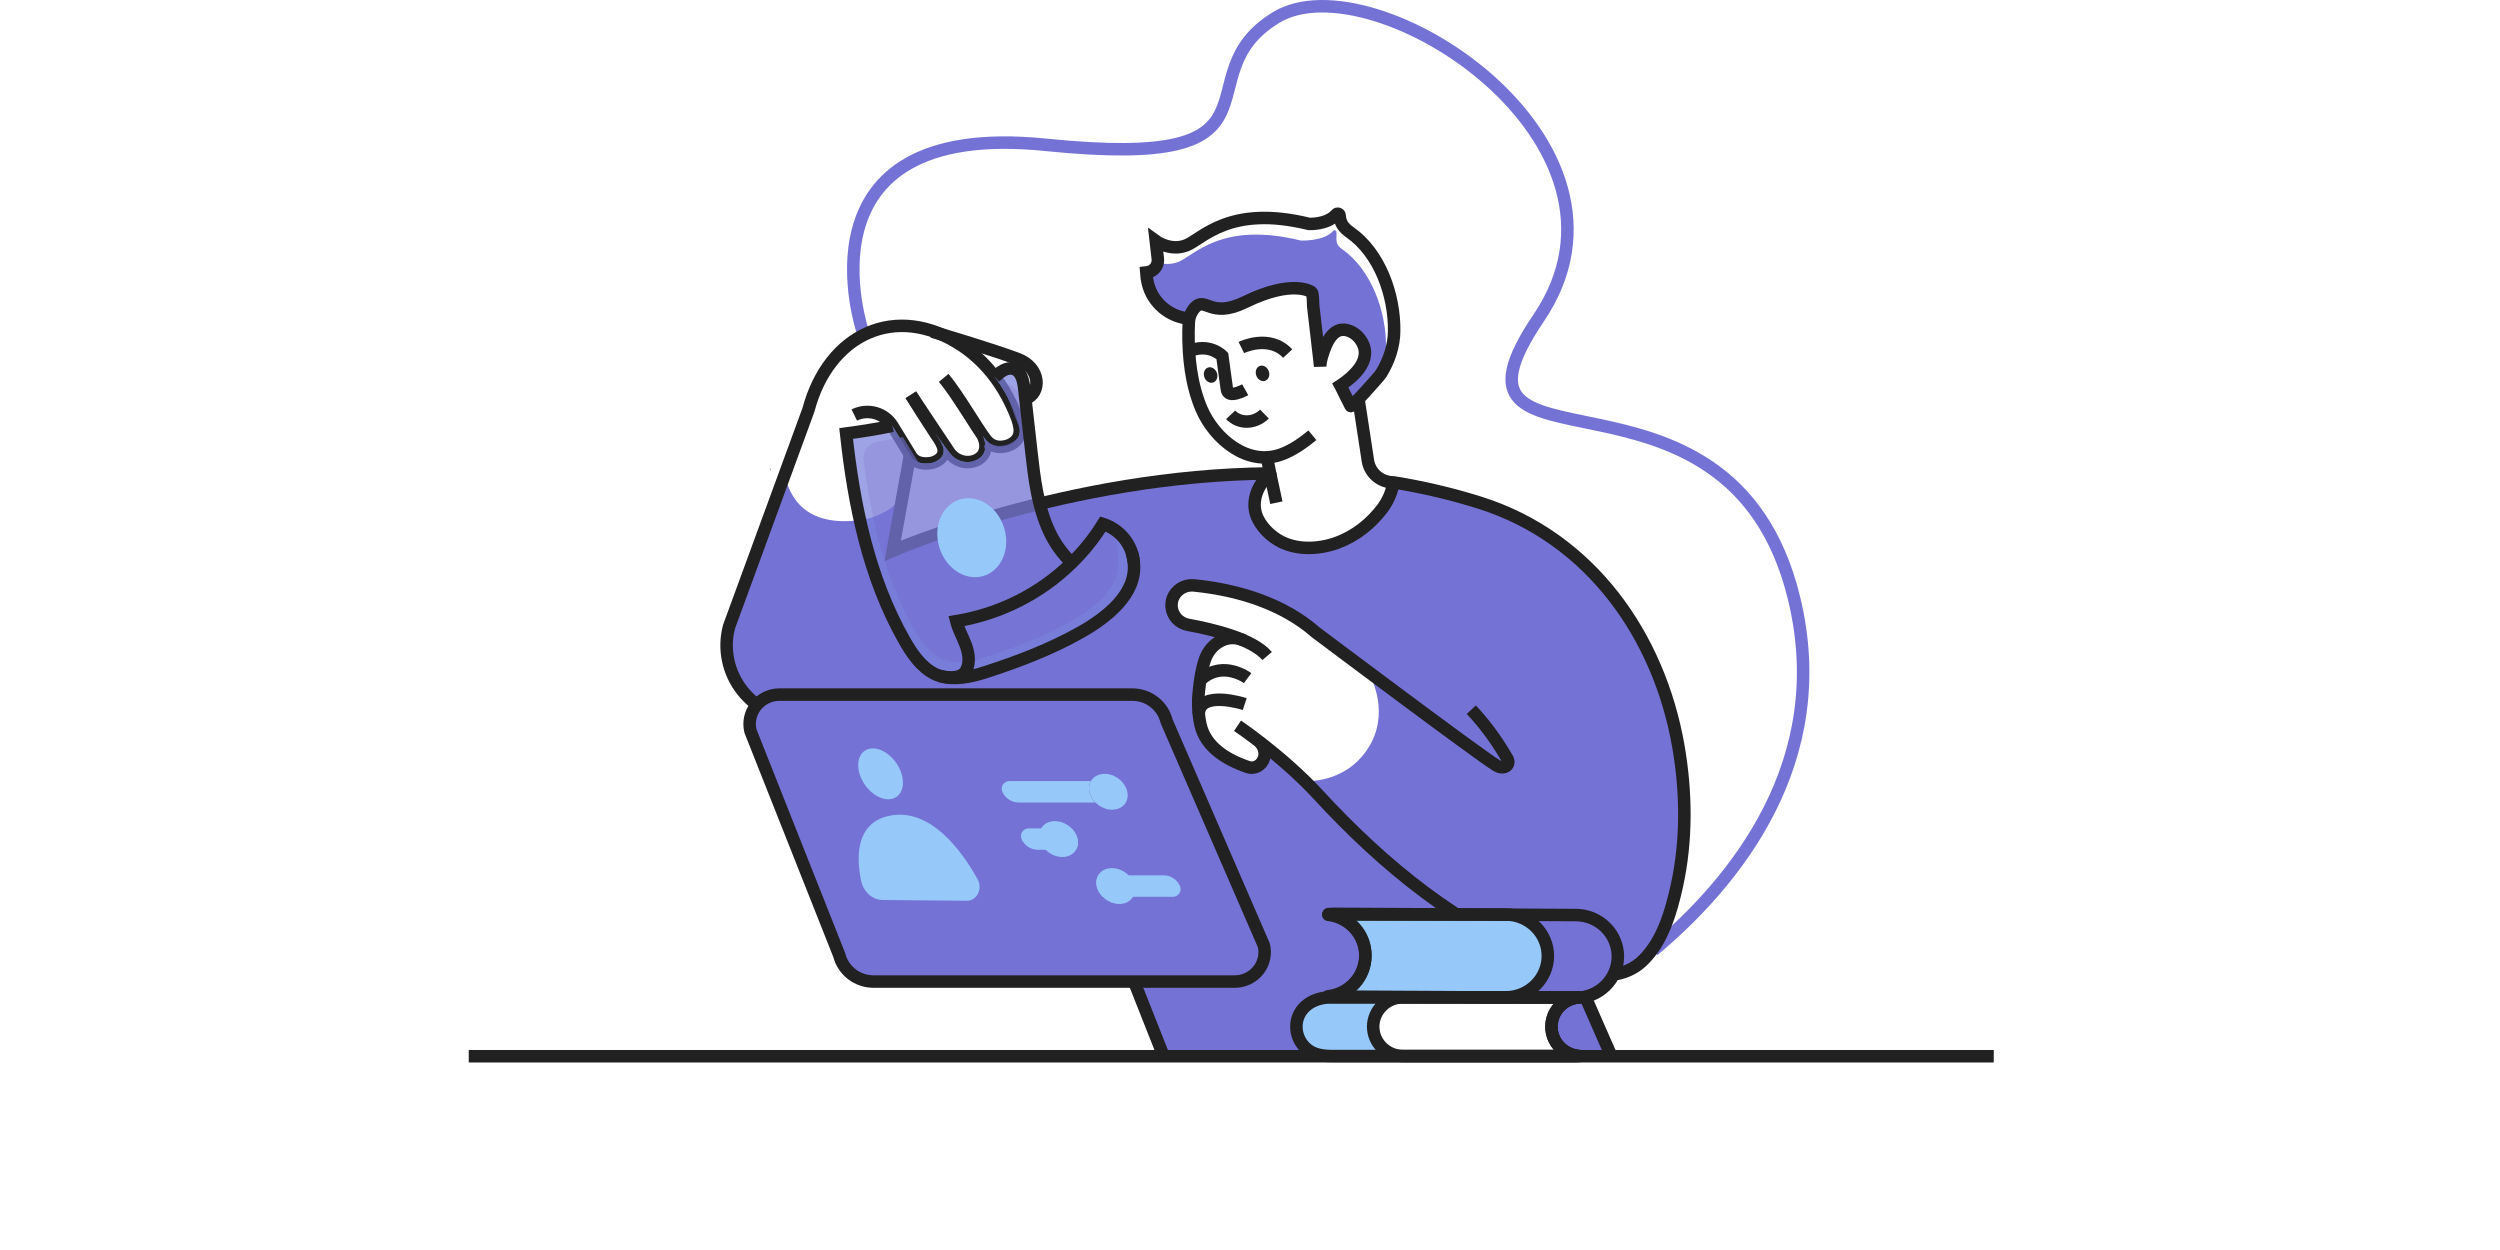 <svg width="200" height="100" viewBox="0 0 250 200" fill="none" xmlns="http://www.w3.org/2000/svg">
<path d="M63.083 53.224C63.083 53.224 51.336 18.992 92.308 23.17C133.279 27.348 113.703 12.197 129.185 2.794C144.667 -6.608 190.284 22.644 171.2 50.858C152.115 79.072 201.699 53.263 212.042 95.691C218.425 121.874 202.589 141.145 189.525 152.069" stroke="#7572D5" stroke-width="2" stroke-miterlimit="10"/>
<path d="M193.522 119.36C190.443 101.799 179.541 86.085 161.829 80.46C157.298 79.03 152.665 77.934 147.968 77.183V77.207C147.724 78.664 147.144 80.048 146.273 81.251C144.427 83.742 141.882 85.788 138.937 86.854C135.93 87.95 132.205 88.092 129.414 86.368C127.734 85.332 126.104 83.508 125.809 81.539C125.473 79.321 126.621 77.222 128.236 75.756C114.549 75.865 101.675 78.083 91.358 80.609C91.716 82.083 92.211 83.522 92.837 84.907C93.714 86.837 94.954 88.588 96.49 90.065C98.407 88.195 100.085 86.102 101.487 83.832C102.829 84.265 104.012 85.076 104.889 86.166C105.766 87.255 106.299 88.574 106.421 89.96V90.03C106.962 95.061 102.044 98.842 97.911 101.167C93.136 103.871 87.814 105.895 82.586 107.578C80.43 108.274 77.628 108.868 75.352 108.141C75.107 108.064 74.868 107.97 74.636 107.86C72.367 106.764 70.848 104.466 69.663 102.366C66.287 96.403 64.092 89.901 62.604 83.228C52.276 84.529 51.093 77.641 50.48 75.951L41.645 100.277C41.181 102.026 41.132 103.856 41.498 105.627C41.865 107.397 42.64 109.062 43.762 110.491C44.884 111.921 46.324 113.079 47.971 113.875C49.619 114.671 51.43 115.084 53.265 115.083H89.841L106.456 157.055L111.165 168.968H138.062C135.879 168.968 134.686 168.444 133.82 167.588C132.925 166.707 132.421 165.512 132.419 164.266C132.419 161.687 134.568 159.572 138.062 159.572H138.308C138.044 159.572 137.791 159.548 137.527 159.525C137.691 159.507 137.853 159.481 138.014 159.445C137.841 159.441 137.668 159.428 137.496 159.407C139.072 159.223 140.532 158.501 141.622 157.364C142.711 156.228 143.36 154.751 143.456 153.191C143.46 153.11 143.46 153.029 143.456 152.948V152.824C143.418 151.225 142.797 149.692 141.707 148.506C140.617 147.32 139.13 146.561 137.518 146.366C137.702 146.351 137.876 146.336 138.053 146.336C137.894 146.297 137.717 146.273 137.551 146.25C137.813 146.226 138.077 146.209 138.33 146.209L158.008 146.312L161.628 146.327H165.925C166.124 146.327 166.324 146.327 166.514 146.351L172.897 146.383L177.161 146.406C178.943 146.421 180.646 147.13 181.899 148.379C183.151 149.627 183.851 151.314 183.845 153.069C183.842 154.061 183.609 155.04 183.162 155.929C184.991 155.699 186.687 154.865 187.975 153.565C191.046 150.477 192.368 145.854 193.282 141.745C194.899 134.425 194.803 126.712 193.522 119.36ZM143.805 119.854C140.098 125.474 133.785 124.969 133.785 124.969C133.785 124.969 133.261 125.472 132.039 123.331C130.817 121.191 127.337 119.727 127.337 119.727C127.059 121.876 126.485 125.143 120.79 120.909C115.095 116.675 116.812 110.503 117.299 107.243C117.785 103.983 119.725 102.902 119.725 102.902L122.017 101.711C122.017 101.711 115.389 100.032 115.071 99.97C114.752 99.908 108.85 95.04 114.84 93.755C120.829 92.47 130.167 97.58 131.971 98.59C133.776 99.6 144.322 108.386 144.322 108.386C144.322 108.386 147.532 114.243 143.805 119.854Z" fill="#7572D5"/>
<path d="M62.594 83.228C62.594 83.228 67.589 82.631 69.459 79.119L67.829 88.126C67.829 88.126 87.7 81.464 91.344 80.604C91.344 80.604 92.518 88.059 97.192 90.06L102.014 84.021C102.014 84.021 108.061 85.526 106.407 93.641C104.753 101.756 81.875 108.539 77.996 108.382C74.116 108.225 69.939 105.874 65.662 93.239L62.594 83.228Z" fill="#7572D5"/>
<path d="M70.731 63.168C71.997 65.197 73.269 67.221 74.583 69.22C75.392 70.451 76.867 72.207 75.298 73.495C74.788 73.88 74.171 74.105 73.529 74.139C72.52 74.227 71.462 73.989 70.849 73.136L67.794 68.15C67.185 67.155 66.218 66.423 65.086 66.099C63.954 65.775 62.739 65.882 61.684 66.4" stroke="#212121" stroke-width="2" stroke-miterlimit="10"/>
<path d="M82.285 69.733C83.084 71.603 82.543 72.808 81.609 73.414C80.081 74.401 78.037 73.928 76.954 72.488L70.742 63.176" stroke="#212121" stroke-width="2" stroke-miterlimit="10"/>
<path d="M75.991 60.457C78.252 63.165 81.104 68.194 82.682 70.293C84.259 72.393 86.699 71.127 86.699 71.127C88.68 70.076 88.344 68.333 87.478 66.216C85.344 61.02 82.298 57.564 78.9 55.299C68.371 48.284 57.57 53.459 54.356 65.567L41.645 100.274C41.181 102.023 41.132 103.853 41.498 105.623C41.865 107.394 42.64 109.058 43.762 110.488C44.884 111.918 46.324 113.075 47.971 113.871C49.619 114.667 51.43 115.08 53.265 115.079H89.841L111.171 168.967" stroke="#212121" stroke-width="2" stroke-miterlimit="10"/>
<path d="M89.051 63.834C91.669 62.94 91.549 58.827 87.833 57.438C83.729 55.904 76.44 53.733 74.61 53.192C74.598 53.183 74.585 53.178 74.57 53.177C74.442 53.138 74.352 53.106 74.282 53.091L74.18 53.059" stroke="#212121" stroke-width="2" stroke-miterlimit="10"/>
<path d="M127.739 104.965C125.448 102.253 119.177 100.716 115.083 99.973C114.395 99.846 113.768 99.501 113.295 98.993C112.823 98.484 112.531 97.837 112.464 97.151C112.417 96.688 112.471 96.22 112.624 95.78C112.868 95.103 113.335 94.528 113.951 94.144C114.567 93.761 115.296 93.592 116.021 93.665C123.004 94.361 130.205 96.526 135.532 101.187C135.532 101.187 161.353 120.594 164.436 122.483C165.708 123.244 166.895 122.345 166.033 121.15L165.763 120.695C164.245 118.13 162.449 115.734 160.405 113.551" stroke="#212121" stroke-width="2" stroke-miterlimit="10"/>
<path d="M128.216 75.749C95.742 76.016 67.828 88.124 67.828 88.124L70.615 72.74" stroke="#212121" stroke-width="2" stroke-miterlimit="10"/>
<path d="M178.655 159.476C178.655 159.476 175.117 158.687 174.177 161.477C173.236 164.266 172.254 168.704 179.017 168.967C185.779 169.229 181.808 167.92 181.417 165.764C181.026 163.609 178.655 159.476 178.655 159.476Z" fill="#7572D5"/>
<path d="M124.619 108.502C124.619 108.502 120.802 105.651 117.366 108.541C117.221 108.666 117.095 108.811 116.99 108.971" stroke="#212121" stroke-width="2" stroke-miterlimit="10"/>
<g opacity="0.77">
<path opacity="0.77" d="M76.94 72.479C78.031 73.921 80.074 74.392 81.595 73.403C82.518 72.802 83.059 71.602 82.28 69.75C82.422 69.954 82.551 70.135 82.677 70.3C84.253 72.408 86.695 71.138 86.695 71.138C88.676 70.087 88.342 68.344 87.476 66.225C86.628 64.126 85.516 62.141 84.165 60.315C85.049 59.501 86.099 58.678 87.205 59.038C88.399 59.43 88.733 60.904 88.868 62.133C88.931 62.705 88.994 63.27 89.058 63.842L90.013 72.258C90.332 75.052 90.651 77.886 91.342 80.614C91.7 82.088 92.195 83.527 92.822 84.912C93.699 86.843 94.938 88.593 96.475 90.07C98.391 88.2 100.069 86.107 101.472 83.837C102.813 84.27 103.996 85.081 104.874 86.171C105.751 87.26 106.284 88.579 106.405 89.965V90.035C106.947 95.067 102.028 98.847 97.895 101.172C93.121 103.876 87.799 105.9 82.57 107.583C80.414 108.279 77.612 108.873 75.337 108.146C75.091 108.069 74.852 107.975 74.621 107.865C72.351 106.769 70.833 104.471 69.648 102.372C63.974 92.324 61.618 80.788 60.376 69.363C62.859 69.026 65.334 68.65 67.778 68.132C67.778 68.132 67.778 68.149 67.793 68.155L70.61 72.757L70.841 73.139C71.452 73.999 72.511 74.229 73.521 74.143C74.163 74.111 74.781 73.886 75.288 73.498C76.855 72.208 75.385 70.459 74.573 69.228" fill="rgb(150, 200, 250)"/>
<path opacity="0.77" d="M76.94 72.479C78.031 73.921 80.074 74.392 81.595 73.403C82.518 72.802 83.059 71.602 82.28 69.75C82.422 69.954 82.551 70.135 82.677 70.3C84.253 72.408 86.695 71.138 86.695 71.138C88.676 70.087 88.342 68.344 87.476 66.225C86.628 64.126 85.516 62.141 84.165 60.315C85.049 59.501 86.099 58.678 87.205 59.038C88.399 59.43 88.733 60.904 88.868 62.133C88.931 62.705 88.994 63.27 89.058 63.842L90.013 72.258C90.332 75.052 90.651 77.886 91.342 80.614C91.7 82.088 92.195 83.527 92.822 84.912C93.699 86.843 94.938 88.593 96.475 90.07C98.391 88.2 100.069 86.107 101.472 83.837C102.813 84.27 103.996 85.081 104.874 86.171C105.751 87.26 106.284 88.579 106.405 89.965V90.035C106.947 95.067 102.028 98.847 97.895 101.172C93.121 103.876 87.799 105.9 82.57 107.583C80.414 108.279 77.612 108.873 75.337 108.146C75.091 108.069 74.852 107.975 74.621 107.865C72.351 106.769 70.833 104.471 69.648 102.372C63.974 92.324 61.618 80.788 60.376 69.363C62.859 69.026 65.334 68.65 67.778 68.132C67.778 68.132 67.778 68.149 67.793 68.155L70.61 72.757L70.841 73.139C71.452 73.999 72.511 74.229 73.521 74.143C74.163 74.111 74.781 73.886 75.288 73.498C76.855 72.208 75.385 70.459 74.573 69.228" fill="#7572D5"/>
<path opacity="0.77" d="M77.611 73.159C78.577 74.448 80.229 74.285 81.595 73.401C82.42 72.864 83.096 73.021 82.4 71.364C82.529 71.544 82.547 70.934 82.66 71.07C84.067 72.952 82.677 70.292 82.677 70.292C84.641 72.735 88.916 70.433 88.133 68.544C87.304 66.509 86.431 63.5 85.324 61.996C86.197 61.184 86.029 61.304 87.14 61.951C87.438 62.139 87.688 62.394 87.869 62.694C88.051 62.995 88.159 63.332 88.185 63.681C88.275 64.5 88.364 65.284 88.454 66.084L89.305 73.606C89.59 76.105 89.874 78.63 90.492 81.063C90.811 82.379 91.254 83.662 91.814 84.897C92.595 86.597 95.105 89.427 96.475 90.723C98.179 89.058 100.222 85.995 101.472 83.96C103.872 84.686 103.768 86.947 103.938 89.417V89.481C104.422 93.971 100.032 97.343 96.353 99.421C92.089 101.834 87.338 103.64 82.671 105.144C80.746 105.767 78.246 106.305 76.214 105.647C75.995 105.579 75.781 105.495 75.575 105.396C73.55 104.416 72.192 102.367 71.134 100.491C66.501 92.297 64.352 82.993 63.169 73.666C63.083 72.968 63.274 72.264 63.704 71.703C64.134 71.141 64.768 70.766 65.474 70.657C66.803 70.442 68.127 70.227 69.443 69.939L69.48 69.956L71.994 74.063C72.542 74.826 72.631 74.229 73.532 74.151C74.102 74.102 75.206 73.992 75.647 73.629C77.045 72.482 76.255 72.007 75.531 70.908" fill="#7572D5"/>
</g>
<path d="M124.158 112.652C124.158 112.652 116.911 110.305 116.802 114.251" stroke="#212121" stroke-width="2" stroke-miterlimit="10"/>
<path opacity="0.54" d="M59.291 152.843L45.079 116.983C44.903 116.289 44.889 115.564 45.04 114.865C45.191 114.165 45.502 113.508 45.948 112.945C46.395 112.381 46.967 111.925 47.62 111.611C48.273 111.298 48.989 111.135 49.716 111.135H106.167C107.434 111.135 108.665 111.555 109.661 112.328C110.656 113.1 111.359 114.181 111.655 115.394L127.213 151.246C127.382 151.938 127.388 152.658 127.233 153.353C127.078 154.047 126.766 154.698 126.318 155.256C125.871 155.815 125.302 156.266 124.652 156.577C124.002 156.887 123.29 157.049 122.568 157.049H64.766C63.507 157.05 62.285 156.636 61.293 155.874C60.301 155.112 59.596 154.045 59.291 152.843Z" fill="rgb(150, 200, 250)"/>
<path d="M126.517 118.699C126.517 118.699 127.693 119.761 127.246 121.278C126.914 122.402 125.779 123.111 124.656 122.726C121.077 121.508 117.854 119.438 117.068 115.92C116.697 114.139 116.617 112.311 116.83 110.504C117.003 108.83 117.254 107.023 117.826 105.43C118.698 102.984 121.371 101.28 123.966 102.458" stroke="#212121" stroke-width="2" stroke-miterlimit="10"/>
<path d="M59.291 152.843L45.079 116.983C44.903 116.289 44.889 115.564 45.04 114.865C45.191 114.165 45.502 113.508 45.948 112.945C46.395 112.381 46.967 111.925 47.62 111.611C48.273 111.298 48.989 111.135 49.716 111.135H106.167C107.434 111.135 108.665 111.555 109.661 112.328C110.656 113.1 111.359 114.181 111.655 115.394L127.213 151.246C127.382 151.938 127.388 152.658 127.233 153.353C127.078 154.047 126.766 154.698 126.318 155.256C125.871 155.815 125.302 156.266 124.652 156.577C124.002 156.887 123.29 157.049 122.568 157.049H64.766C63.507 157.05 62.285 156.636 61.293 155.874C60.301 155.112 59.596 154.045 59.291 152.843Z" fill="#7572D5"/>
<path d="M59.291 152.843L45.079 116.983C44.903 116.289 44.889 115.564 45.04 114.865C45.191 114.165 45.502 113.508 45.948 112.945C46.395 112.381 46.967 111.925 47.62 111.611C48.273 111.298 48.989 111.135 49.716 111.135H106.167C107.434 111.135 108.665 111.555 109.661 112.328C110.656 113.1 111.359 114.181 111.655 115.394L127.213 151.246C127.382 151.938 127.388 152.658 127.233 153.353C127.078 154.047 126.766 154.698 126.318 155.256C125.871 155.815 125.302 156.266 124.652 156.577C124.002 156.887 123.29 157.049 122.568 157.049H64.766C63.507 157.05 62.285 156.636 61.293 155.874C60.301 155.112 59.596 154.045 59.291 152.843Z" stroke="#212121" stroke-width="2" stroke-linecap="square" stroke-linejoin="round"/>
<path d="M61.37 151.401L48.258 118.304C48.096 117.664 48.084 116.996 48.223 116.351C48.362 115.705 48.649 115.099 49.062 114.58C49.474 114.06 50.002 113.639 50.604 113.35C51.206 113.061 51.867 112.91 52.537 112.91H104.615C105.785 112.91 106.92 113.297 107.838 114.01C108.757 114.723 109.405 115.719 109.678 116.839L124.034 149.916C124.189 150.554 124.195 151.219 124.052 151.86C123.909 152.501 123.62 153.101 123.207 153.616C122.795 154.131 122.269 154.548 121.67 154.834C121.07 155.121 120.412 155.27 119.746 155.27H66.42C65.261 155.271 64.135 154.89 63.22 154.19C62.306 153.489 61.655 152.508 61.37 151.401Z" fill="#7572D5"/>
<path d="M172.826 146.211L182.811 168.968" stroke="#212121" stroke-width="2" stroke-miterlimit="10"/>
<path d="M244 168.998H0" stroke="#212121" stroke-width="2" stroke-miterlimit="10"/>
<path d="M127.318 66.254C125.699 67.83 123.281 67.828 121.904 66.37" stroke="#212121" stroke-width="2" stroke-miterlimit="10"/>
<path d="M84.167 60.309C85.051 59.495 86.1 58.672 87.207 59.033C88.4 59.424 88.734 60.898 88.87 62.127C89.252 65.506 89.634 68.881 90.015 72.252C90.499 76.55 91.01 80.952 92.823 84.902C93.7 86.832 94.94 88.582 96.476 90.06" stroke="#212121" stroke-width="2" stroke-miterlimit="10"/>
<path d="M106.406 90.03V89.959C106.284 88.574 105.752 87.255 104.875 86.165C103.997 85.076 102.814 84.265 101.473 83.832C100.07 86.102 98.392 88.195 96.476 90.064C91.451 94.985 84.996 98.244 78.006 99.39C78.342 100.707 79.034 101.906 79.512 103.174C79.99 104.442 80.228 105.91 79.647 107.133C78.914 108.693 76.81 108.489 75.348 108.143C75.333 108.143 75.324 108.143 75.309 108.143" stroke="#212121" stroke-width="2" stroke-miterlimit="10"/>
<path d="M67.783 68.129C65.339 68.647 62.865 69.023 60.381 69.36C61.623 80.785 63.971 92.322 69.653 102.369C70.838 104.469 72.357 106.766 74.626 107.862C74.858 107.973 75.097 108.067 75.342 108.144C77.618 108.881 80.42 108.277 82.576 107.581C87.813 105.896 93.126 103.873 97.901 101.17C102.023 98.842 106.941 95.064 106.411 90.033C106.36 89.479 106.245 88.932 106.068 88.404" stroke="#212121" stroke-width="2" stroke-miterlimit="10"/>
<path d="M108.649 45.34C109.015 46.844 109.851 48.196 111.039 49.207C112.227 50.218 113.708 50.837 115.272 50.975C115.401 50.355 115.683 49.775 116.092 49.286C117.838 47.259 118.582 51.061 124.166 48.332C131.904 44.541 134.841 46.715 134.841 46.715C135.098 46.905 135.059 48.649 135.103 48.968C135.321 50.779 135.517 52.582 135.733 54.392C135.864 55.497 135.993 56.593 136.115 57.689C136.221 57.502 136.337 57.322 136.464 57.149C137.169 54.693 138.428 51.792 141.143 53.04C141.692 53.304 142.171 53.692 142.539 54.173C144.34 56.502 142.976 58.752 141.093 60.418C140.621 60.935 140.093 61.4 139.519 61.804C139.829 62.436 141.095 64.944 141.095 64.953C141.226 65.207 145.649 60.276 145.978 59.739C146.471 58.423 146.735 57.035 146.76 55.632C146.832 49.866 144.449 43.154 139.707 39.847C138.531 39.028 138.906 38.239 138.834 37.126C138.829 37.066 138.806 37.008 138.767 36.962C138.728 36.915 138.676 36.881 138.617 36.864C138.558 36.847 138.496 36.848 138.437 36.866C138.379 36.885 138.328 36.921 138.291 36.969C136.805 38.654 133.126 38.486 133.126 38.486C120.356 35.336 116.064 40.928 113.487 41.925C112.435 42.317 111.278 42.336 110.213 41.979C110.151 42.326 109.993 42.649 109.757 42.914C109.522 43.179 109.217 43.376 108.876 43.483L108.941 44.065C108.997 44.511 108.894 44.961 108.649 45.34Z" fill="#7572D5"/>
<path d="M115.281 50.984C113.717 50.846 112.237 50.228 111.049 49.217C109.86 48.206 109.024 46.853 108.658 45.349C108.515 44.772 108.424 44.184 108.388 43.591L108.488 43.58C108.625 43.57 108.76 43.541 108.89 43.494C109.231 43.387 109.535 43.191 109.771 42.925C110.007 42.66 110.165 42.337 110.227 41.99C110.267 41.798 110.275 41.6 110.251 41.406L109.924 38.56C109.924 38.56 112.233 40.251 114.794 39.263C117.356 38.274 121.657 32.682 134.433 35.824C134.433 35.824 137.318 35.992 138.798 34.307C138.835 34.259 138.886 34.223 138.944 34.204C139.003 34.185 139.065 34.185 139.124 34.202C139.183 34.218 139.235 34.253 139.274 34.299C139.313 34.346 139.336 34.404 139.341 34.464C139.417 35.579 139.836 36.368 141.015 37.184C145.756 40.494 148.139 47.204 148.065 52.97C148.043 55.362 147.236 57.724 145.99 59.751C145.66 60.288 141.237 65.218 141.106 64.964C141.106 64.964 139.841 62.448 139.531 61.816L139.457 61.676L139.598 61.584C140.125 61.231 140.628 60.846 141.104 60.43C142.985 58.764 144.351 56.514 142.551 54.184C142.182 53.704 141.704 53.316 141.154 53.052C138.431 51.803 137.181 54.704 136.476 57.161C136.339 57.63 136.255 58.113 136.225 58.601C136.192 58.3 136.159 58.01 136.127 57.709C136.005 56.613 135.876 55.517 135.745 54.412C135.527 52.602 135.322 50.799 135.114 48.988C135.081 48.678 135.114 46.924 134.852 46.735C134.852 46.735 131.913 44.56 124.177 48.352C118.593 51.081 117.849 47.277 116.104 49.306C115.695 49.795 115.413 50.374 115.283 50.995C115.243 51.194 115.218 51.396 115.207 51.599C115.203 51.625 115.203 51.652 115.207 51.678C115.181 52.123 115.172 52.566 115.161 53C115.12 57.189 115.586 61.564 117.256 65.454C119.285 70.169 124.655 74.82 130.239 72.622C131.985 71.932 133.55 70.821 134.981 69.641" stroke="#212121" stroke-width="2" stroke-miterlimit="10"/>
<path d="M119.103 61.2C119.659 61.017 119.927 60.332 119.702 59.67C119.477 59.008 118.844 58.62 118.289 58.803C117.734 58.986 117.466 59.671 117.69 60.333C117.915 60.995 118.548 61.383 119.103 61.2Z" fill="#212121"/>
<path d="M127.411 60.936C127.967 60.753 128.235 60.068 128.01 59.406C127.785 58.745 127.153 58.356 126.597 58.539C126.042 58.723 125.774 59.407 125.998 60.069C126.223 60.731 126.856 61.119 127.411 60.936Z" fill="#212121"/>
<path d="M124.234 62.354C124.234 62.354 121.469 63.9 121.301 62.296C121.249 61.802 120.572 56.96 120.572 56.96C120.572 56.96 118.338 54.628 114.914 56.352" stroke="#212121" stroke-width="2" stroke-miterlimit="10"/>
<path d="M123.612 55.604C123.612 55.604 128.077 53.406 131.031 56.573" stroke="#212121" stroke-width="2" stroke-miterlimit="10"/>
<path d="M127.706 73.158L128.219 75.75C126.602 77.218 125.459 79.322 125.793 81.538C126.089 83.502 127.721 85.331 129.395 86.36C132.193 88.08 135.913 87.944 138.924 86.85C141.868 85.776 144.415 83.736 146.261 81.248C147.13 80.044 147.709 78.662 147.954 77.205V77.179" stroke="#212121" stroke-width="2" stroke-miterlimit="10"/>
<path d="M128.219 75.752L129.218 80.433" stroke="#212121" stroke-width="2" stroke-miterlimit="10"/>
<path d="M142.354 63.834L143.864 73.709C144.013 74.676 144.509 75.558 145.262 76.195C146.015 76.832 146.975 77.181 147.968 77.18C152.668 77.93 157.304 79.025 161.838 80.455C179.55 86.082 190.452 101.796 193.531 119.355C194.812 126.707 194.908 134.418 193.299 141.729C192.385 145.845 191.063 150.468 187.993 153.55C184.006 157.568 177.887 155.914 173.176 154.098C158.549 148.495 146.384 138.527 135.879 127.115C130.263 121.012 123.005 116.12 123.005 116.12" stroke="#212121" stroke-width="2" stroke-miterlimit="10"/>
<path d="M66.203 143.995C64.562 143.98 63.132 142.675 62.764 140.859C62.035 137.287 61.843 131.764 67.16 130.558C73.805 129.054 78.916 136.18 81.421 140.685C82.263 142.189 81.309 144.124 79.74 144.124L66.203 143.995Z" fill="rgb(150, 200, 250)"/>
<path d="M68.397 127.524C69.808 126.599 69.83 124.189 68.445 122.141C67.062 120.092 64.796 119.181 63.385 120.105C61.975 121.03 61.953 123.44 63.337 125.488C64.721 127.537 66.987 128.448 68.397 127.524Z" fill="rgb(150, 200, 250)"/>
<path d="M177.594 159.592C177.491 159.607 177.375 159.622 177.275 159.646H177.236L161.714 159.566L138.425 159.448C138.335 159.448 138.248 159.448 138.161 159.448C137.988 159.444 137.815 159.431 137.644 159.409C139.221 159.229 140.684 158.506 141.774 157.368C142.864 156.23 143.512 154.75 143.603 153.188C143.607 153.107 143.607 153.026 143.603 152.945V152.82C143.597 151.292 143.056 149.812 142.072 148.631C141.088 147.449 139.72 146.637 138.2 146.332C138.041 146.293 137.866 146.27 137.698 146.246C137.962 146.222 138.224 146.205 138.479 146.205L158.155 146.308L161.778 146.323L166.663 146.347C168.336 146.497 169.892 147.257 171.027 148.477C172.161 149.697 172.792 151.29 172.797 152.945C172.798 153.257 172.774 153.569 172.725 153.877C172.493 155.453 171.694 156.893 170.474 157.937C169.254 158.981 167.695 159.559 166.079 159.566H177.901C177.221 159.566 177.41 159.566 177.594 159.592Z" fill="rgb(150, 200, 250)"/>
<path d="M146.111 167.587C146.554 168.026 147.081 168.374 147.662 168.611C148.243 168.847 148.866 168.968 149.495 168.966H138.065C135.883 168.966 134.692 168.442 133.823 167.587C132.931 166.704 132.428 165.51 132.424 164.264C132.424 161.685 134.572 159.57 138.065 159.57H149.495C148.551 159.569 147.629 159.843 146.844 160.359C146.058 160.875 145.446 161.608 145.085 162.467C144.724 163.325 144.629 164.27 144.814 165.182C144.998 166.093 145.453 166.93 146.121 167.587H146.111Z" fill="rgb(150, 200, 250)"/>
<path d="M183.858 153.062C183.856 154.054 183.621 155.033 183.173 155.922C182.853 156.594 182.415 157.205 181.877 157.725C180.991 158.59 179.878 159.195 178.663 159.473C178.162 159.587 177.649 159.644 177.135 159.645C177.24 159.621 177.354 159.606 177.454 159.591C177.271 159.574 177.081 159.567 177.764 159.567H165.939C167.556 159.561 169.117 158.983 170.338 157.939C171.559 156.894 172.358 155.452 172.59 153.876C172.638 153.568 172.662 153.256 172.662 152.944C172.657 151.289 172.025 149.696 170.89 148.475C169.755 147.255 168.199 146.496 166.526 146.346L172.909 146.378L177.172 146.402C178.954 146.416 180.658 147.125 181.911 148.373C183.163 149.621 183.864 151.307 183.858 153.062Z" fill="#7572D5"/>
<path d="M183.859 153.065C183.845 154.821 183.126 156.5 181.858 157.734C180.59 158.969 178.877 159.659 177.094 159.652L138.27 159.454C138.01 159.454 137.751 159.435 137.489 159.409C139.125 159.226 140.637 158.459 141.737 157.252C142.838 156.045 143.45 154.482 143.459 152.86C143.467 151.238 142.871 149.669 141.784 148.451C140.696 147.232 139.193 146.449 137.559 146.25C137.818 146.223 138.079 146.21 138.34 146.211L177.164 146.409C178.947 146.421 180.652 147.128 181.907 148.375C183.162 149.623 183.863 151.309 183.859 153.065Z" stroke="#212121" stroke-width="2" stroke-linecap="square" stroke-linejoin="round"/>
<path d="M172.658 152.945C172.654 154.701 171.945 156.384 170.684 157.625C169.424 158.867 167.715 159.566 165.932 159.569H138.309C138.048 159.568 137.787 159.553 137.528 159.526C139.163 159.335 140.671 158.559 141.764 157.347C142.858 156.134 143.462 154.569 143.462 152.947C143.462 151.325 142.858 149.759 141.764 148.546C140.671 147.334 139.163 146.558 137.528 146.367C137.788 146.343 138.049 146.326 138.309 146.326H165.932C167.714 146.33 169.422 147.029 170.682 148.269C171.942 149.509 172.652 151.191 172.658 152.945Z" stroke="#212121" stroke-width="2" stroke-linecap="square" stroke-linejoin="round"/>
<path d="M132.424 164.267C132.424 164.883 132.547 165.493 132.787 166.063C133.027 166.632 133.378 167.149 133.821 167.585C134.694 168.444 135.879 168.967 138.063 168.967H177.762C177.079 168.967 177.265 168.954 177.45 168.937C176.289 168.802 175.218 168.252 174.44 167.391C173.663 166.53 173.234 165.418 173.234 164.267C173.234 163.115 173.663 162.003 174.44 161.142C175.218 160.281 176.289 159.731 177.45 159.596C177.265 159.579 177.079 159.566 177.762 159.566H138.063C134.567 159.569 132.424 161.683 132.424 164.267Z" stroke="#212121" stroke-width="2" stroke-linecap="square" stroke-linejoin="round"/>
<path d="M144.709 164.267C144.712 165.512 145.216 166.706 146.11 167.587C147.004 168.468 148.217 168.964 149.481 168.967H176.895C177.078 168.967 177.264 168.954 177.449 168.937C176.288 168.802 175.217 168.252 174.44 167.391C173.662 166.53 173.233 165.418 173.233 164.267C173.233 163.115 173.662 162.003 174.44 161.142C175.217 160.281 176.288 159.731 177.449 159.596C177.264 159.579 177.078 159.566 176.895 159.566H149.481C148.217 159.57 147.005 160.066 146.111 160.947C145.216 161.828 144.712 163.021 144.709 164.267Z" stroke="#212121" stroke-width="2" stroke-linecap="square" stroke-linejoin="round"/>
<path d="M100.27 128.405H88.024C87.464 128.404 86.916 128.243 86.447 127.941C85.978 127.638 85.609 127.209 85.384 126.703C85.297 126.515 85.26 126.308 85.276 126.102C85.292 125.896 85.36 125.697 85.475 125.524C85.59 125.352 85.748 125.21 85.933 125.113C86.119 125.017 86.326 124.968 86.536 124.971H99.554C98.941 125.987 99.253 127.399 100.27 128.405Z" fill="rgb(150, 200, 250)"/>
<path d="M108.19 127.163C108.189 127.492 108.056 127.807 107.82 128.04C107.584 128.272 107.264 128.403 106.931 128.403H100.271C99.254 127.4 98.942 125.988 99.555 124.965H105.436C105.996 124.965 106.543 125.125 107.012 125.426C107.481 125.726 107.852 126.155 108.078 126.658C108.149 126.818 108.187 126.99 108.19 127.163Z" fill="#7572D5"/>
<path d="M105.126 128.404C105.091 128.47 105.051 128.532 105.006 128.591C104.133 129.767 102.237 129.881 100.764 128.819C100.59 128.692 100.425 128.554 100.271 128.404C99.254 127.4 98.942 125.988 99.555 124.965C99.59 124.9 99.63 124.837 99.675 124.778C100.548 123.594 102.435 123.489 103.908 124.542C104.086 124.673 104.253 124.817 104.408 124.972C105.416 125.971 105.73 127.375 105.126 128.404Z" fill="rgb(150, 200, 250)"/>
<path d="M111.269 134.734C111.267 135.063 111.133 135.378 110.895 135.61C110.658 135.842 110.338 135.972 110.004 135.972H97.153C97.773 134.945 97.463 133.543 96.444 132.533H108.515C109.076 132.533 109.624 132.694 110.093 132.996C110.563 133.298 110.932 133.728 111.158 134.233C111.23 134.391 111.268 134.561 111.269 134.734Z" fill="#7572D5"/>
<path d="M97.151 135.973H91.105C90.545 135.974 89.997 135.814 89.528 135.513C89.059 135.212 88.689 134.784 88.462 134.28C88.391 134.122 88.353 133.952 88.351 133.779C88.351 133.616 88.383 133.455 88.446 133.305C88.509 133.155 88.602 133.018 88.719 132.903C88.835 132.788 88.974 132.697 89.127 132.635C89.279 132.573 89.443 132.541 89.608 132.541H96.442C97.461 133.545 97.778 134.946 97.151 135.973Z" fill="rgb(150, 200, 250)"/>
<path d="M97.152 135.972C97.124 136.04 97.086 136.104 97.041 136.162C96.168 137.344 94.278 137.451 92.807 136.396C92.629 136.265 92.462 136.121 92.305 135.966C91.295 134.962 90.985 133.561 91.59 132.527C91.625 132.461 91.665 132.398 91.71 132.338C92.582 131.163 94.479 131.049 95.95 132.113C96.125 132.238 96.29 132.377 96.443 132.527C97.462 133.544 97.778 134.945 97.152 135.972Z" fill="rgb(150, 200, 250)"/>
<path d="M101.434 143.487H93.74C93.18 143.486 92.633 143.326 92.164 143.026C91.695 142.725 91.325 142.297 91.097 141.793C91.011 141.605 90.974 141.398 90.99 141.191C91.006 140.985 91.075 140.786 91.19 140.612C91.305 140.439 91.463 140.297 91.648 140.2C91.834 140.102 92.041 140.052 92.252 140.055H100.718C100.112 141.084 100.424 142.483 101.434 143.487Z" fill="#7572D5"/>
<path d="M113.902 142.258C113.9 142.585 113.767 142.898 113.531 143.129C113.296 143.359 112.977 143.488 112.645 143.487H101.433C100.423 142.484 100.111 141.083 100.718 140.049H111.148C111.708 140.049 112.257 140.21 112.726 140.512C113.195 140.813 113.565 141.243 113.791 141.749C113.862 141.909 113.9 142.083 113.902 142.258Z" fill="rgb(150, 200, 250)"/>
<path d="M106.289 143.487C106.254 143.553 106.214 143.616 106.169 143.676C105.296 144.858 103.408 144.965 101.935 143.91C101.758 143.779 101.592 143.635 101.436 143.48C100.425 142.477 100.113 141.076 100.72 140.042C100.753 139.975 100.793 139.912 100.838 139.853C101.711 138.677 103.607 138.576 105.08 139.627C105.255 139.752 105.42 139.891 105.573 140.042C106.59 141.058 106.9 142.468 106.289 143.487Z" fill="rgb(150, 200, 250)"/>
<path d="M48.16 74.971L48.352 75.025L48.28 75.3C48.234 75.192 48.194 75.082 48.16 74.971Z" fill="#7572D5"/>
<path d="M82.309 92.168C85.181 91.338 86.691 87.916 85.68 84.525C84.669 81.135 81.522 79.059 78.65 79.89C75.777 80.721 74.268 84.142 75.278 87.533C76.289 90.923 79.437 92.998 82.309 92.168Z" fill="rgb(150, 200, 250)"/>
</svg>
